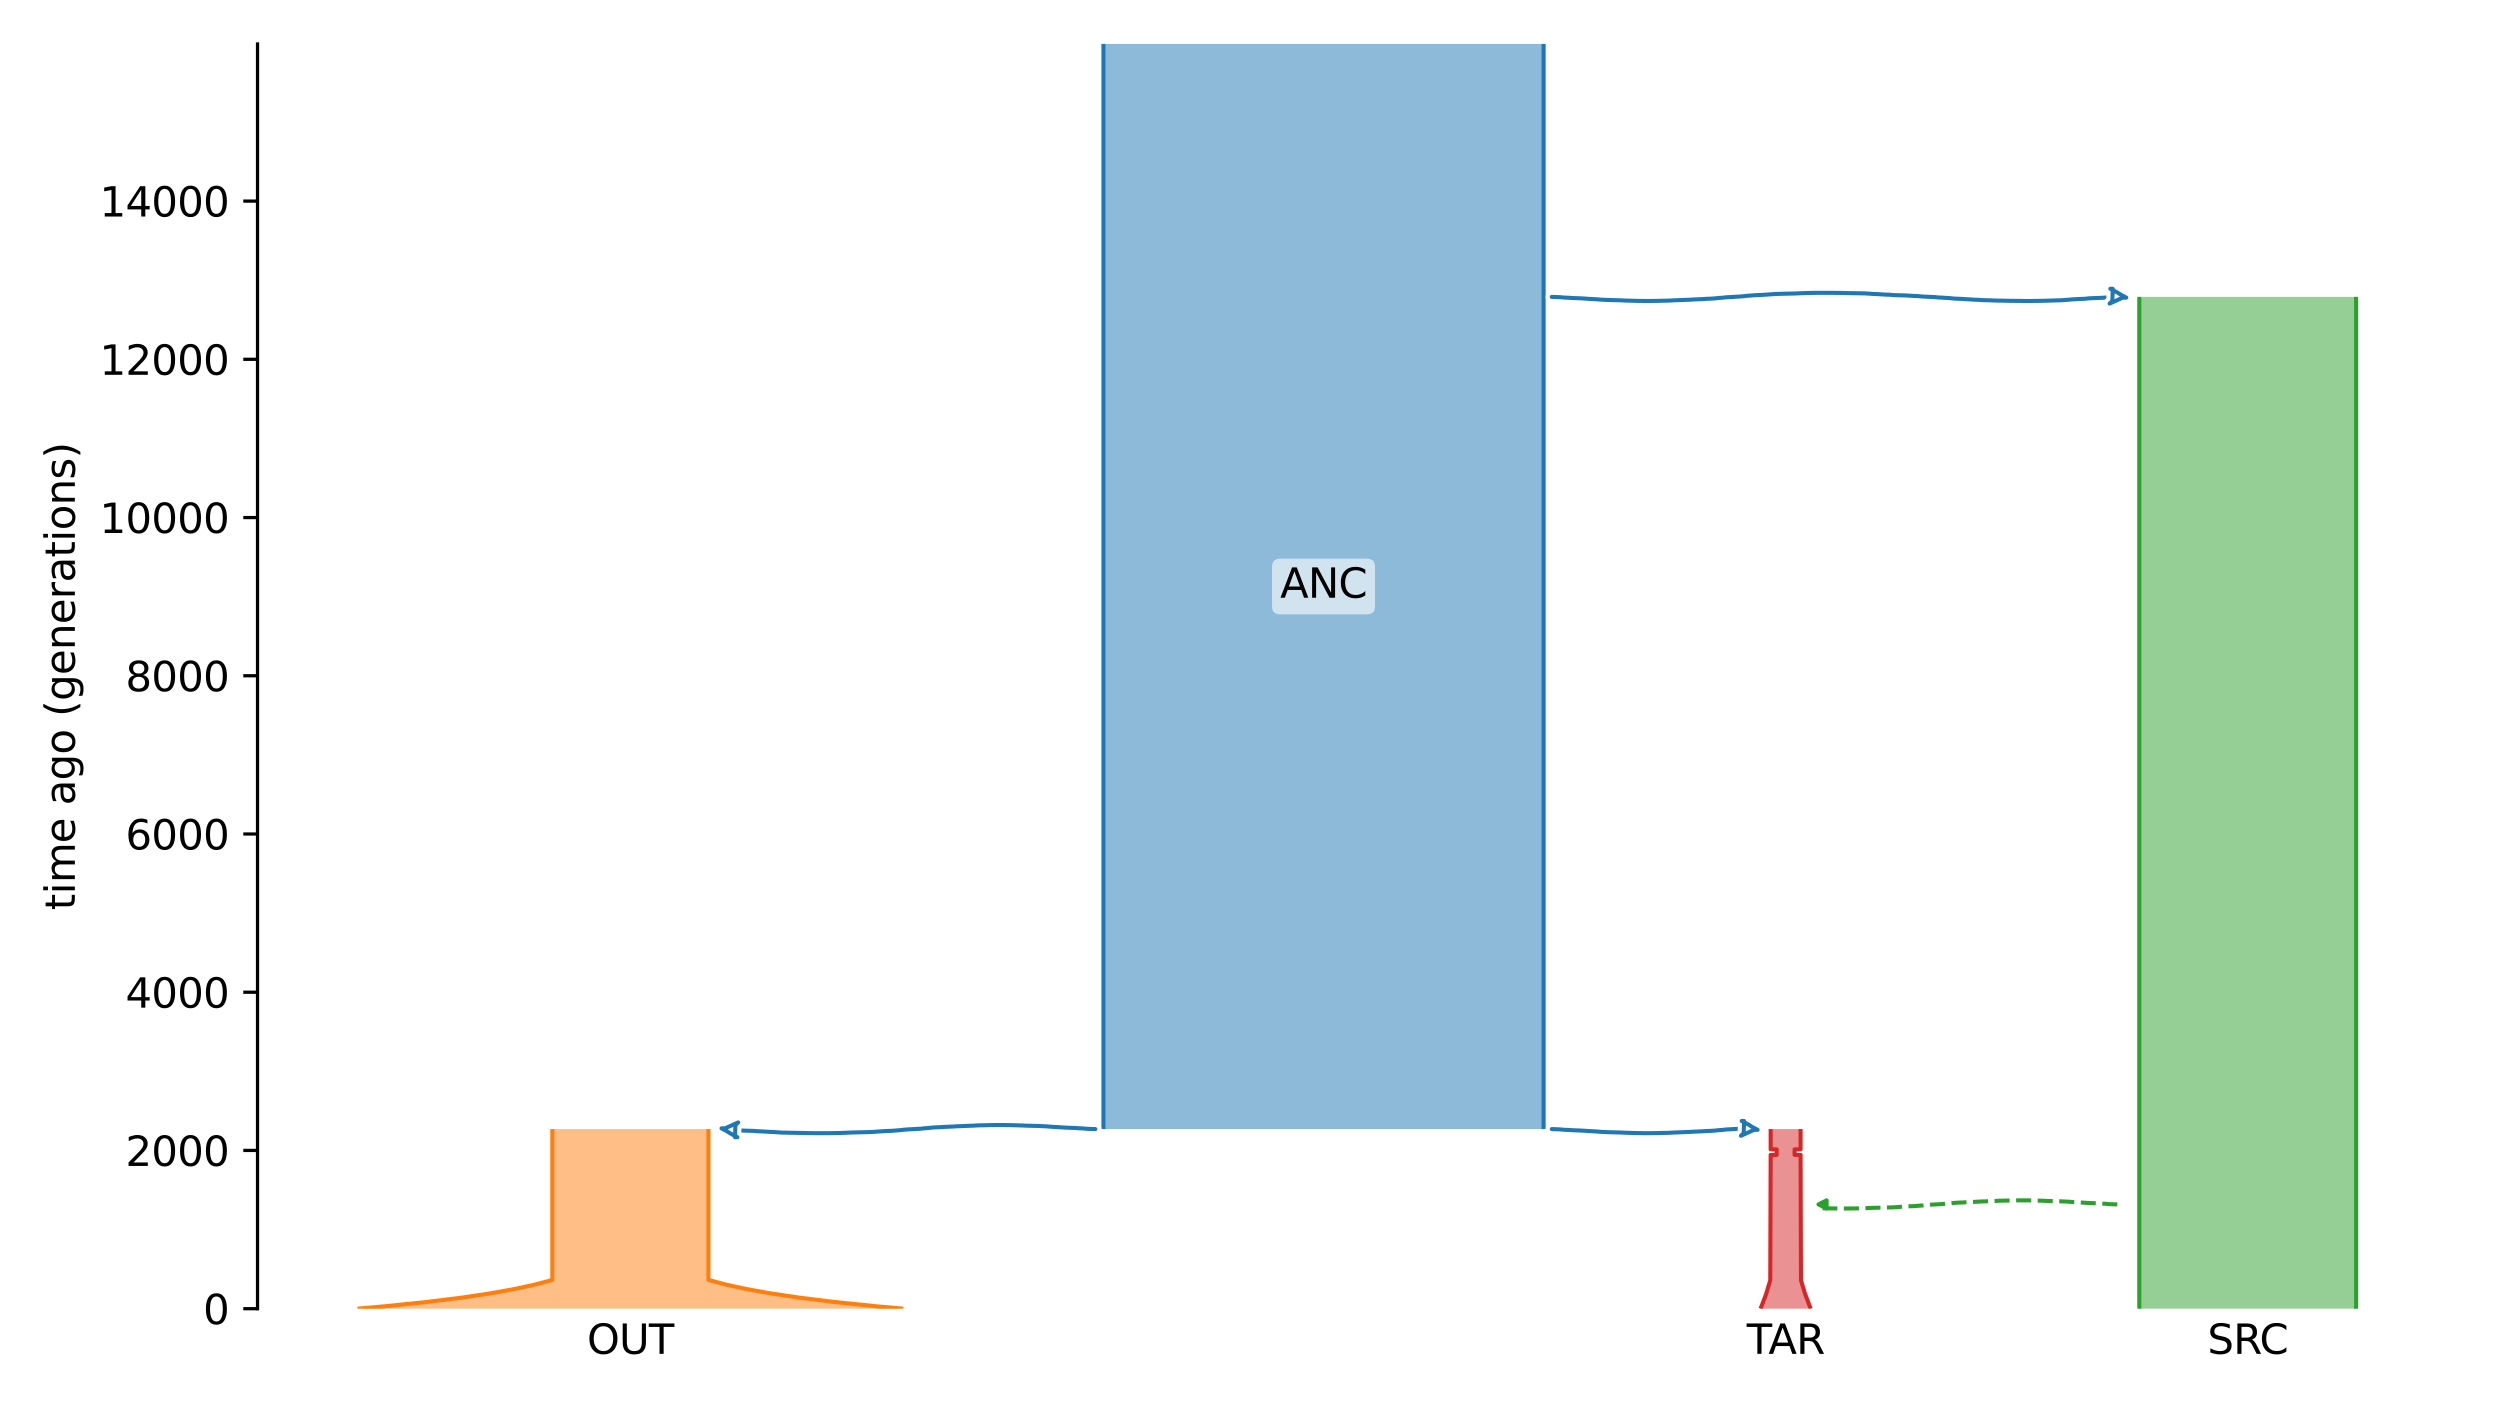 <?xml version="1.0" encoding="utf-8" standalone="no"?>
<!DOCTYPE svg PUBLIC "-//W3C//DTD SVG 1.1//EN"
  "http://www.w3.org/Graphics/SVG/1.1/DTD/svg11.dtd">
<svg xmlns:xlink="http://www.w3.org/1999/xlink" width="614.4pt" height="345.6pt" viewBox="0 0 614.4 345.6" xmlns="http://www.w3.org/2000/svg" version="1.1">
 <defs>
  <style type="text/css">*{stroke-linejoin: round; stroke-linecap: butt}</style>
 </defs>
 <g id="figure_1">
  <g id="patch_1">
   <path d="M 0 345.6 
L 614.4 345.6 
L 614.4 0 
L 0 0 
z
" style="fill: #ffffff"/>
  </g>
  <g id="axes_1">
   <g id="patch_2">
    <path d="M 63.291 321.622 
L 603.6 321.622 
L 603.6 10.8 
L 63.291 10.8 
z
" style="fill: #ffffff"/>
   </g>
   <path d="M 520.353 295.996 
L 519.353 295.964 
L 518.353 295.928 
L 517.353 295.83 
L 516.353 295.797 
L 515.353 295.724 
L 514.353 295.685 
L 513.353 295.65 
L 512.353 295.592 
L 511.353 295.522 
L 510.353 295.47 
L 509.353 295.411 
L 508.353 295.322 
L 507.353 295.276 
L 506.353 295.234 
L 505.353 295.203 
L 504.353 295.177 
L 503.353 295.156 
L 502.353 295.102 
L 501.353 295.074 
L 500.353 295.044 
L 499.353 295.019 
L 498.353 295.007 
L 497.353 294.997 
L 496.353 294.997 
L 495.353 295.007 
L 494.353 295.019 
L 493.353 295.05 
L 492.353 295.061 
L 491.353 295.091 
L 490.353 295.151 
L 489.353 295.188 
L 488.353 295.227 
L 487.353 295.269 
L 486.353 295.302 
L 485.353 295.37 
L 484.353 295.409 
L 483.353 295.451 
L 482.353 295.522 
L 481.353 295.558 
L 480.353 295.617 
L 479.353 295.728 
L 478.353 295.798 
L 477.353 295.911 
L 476.353 295.957 
L 475.353 296.018 
L 474.353 296.067 
L 473.353 296.148 
L 472.353 296.266 
L 471.353 296.336 
L 470.353 296.42 
L 469.353 296.453 
L 468.353 296.504 
L 467.353 296.573 
L 466.353 296.639 
L 465.353 296.716 
L 464.353 296.743 
L 463.353 296.769 
L 462.353 296.792 
L 461.353 296.812 
L 460.353 296.838 
L 459.353 296.888 
L 458.353 296.923 
L 457.353 296.959 
L 456.353 296.974 
L 455.353 296.99 
L 454.353 296.993 
L 453.353 296.996 
L 452.353 296.995 
L 451.353 296.993 
L 450.353 296.98 
L 449.353 296.972 
L 447.913 296.95 
" clip-path="url(#p2e8dcd077a)" style="fill: none; stroke-dasharray: 3.7,1.6; stroke-dashoffset: 0; stroke: #2ca02c"/>
   <g id="patch_3">
    <path d="M 271.18 10.8 
L 271.18 277.486 
M 379.359 10.8 
L 379.359 277.486 
" clip-path="url(#p2e8dcd077a)" style="fill: none; stroke: #ffffff; stroke-width: 3; stroke-linejoin: miter"/>
    <path d="M 271.18 10.8 
L 271.18 277.486 
M 379.359 10.8 
L 379.359 277.486 
" clip-path="url(#p2e8dcd077a)" style="fill: none; stroke: #1f77b4; stroke-linejoin: miter"/>
    <g id="PolyCollection_1">
     <path d="M 379.359 10.8 
L 271.18 10.8 
L 271.18 277.486 
L 379.359 277.486 
L 379.359 277.486 
L 379.359 10.8 
z
" clip-path="url(#p2e8dcd077a)" style="fill: #1f77b4; fill-opacity: 0.5"/>
    </g>
    <g id="patch_4">
     <path d="M 135.736 277.486 
L 135.736 314.564 
L 135.736 314.564 
L 131.435 315.705 
L 126.531 316.774 
L 120.602 317.843 
L 113.436 318.913 
L 104.773 319.982 
L 94.302 321.052 
L 87.85 321.622 
M 174.11 277.486 
L 174.11 314.564 
L 174.11 314.564 
L 178.411 315.705 
L 183.315 316.774 
L 189.244 317.843 
L 196.41 318.913 
L 205.073 319.982 
L 215.544 321.052 
L 221.996 321.622 
L 221.996 321.622 
" clip-path="url(#p2e8dcd077a)" style="fill: none; stroke: #ffffff; stroke-width: 3; stroke-linejoin: miter"/>
     <path d="M 135.736 277.486 
L 135.736 314.564 
L 135.736 314.564 
L 131.435 315.705 
L 126.531 316.774 
L 120.602 317.843 
L 113.436 318.913 
L 104.773 319.982 
L 94.302 321.052 
L 87.85 321.622 
M 174.11 277.486 
L 174.11 314.564 
L 174.11 314.564 
L 178.411 315.705 
L 183.315 316.774 
L 189.244 317.843 
L 196.41 318.913 
L 205.073 319.982 
L 215.544 321.052 
L 221.996 321.622 
L 221.996 321.622 
" clip-path="url(#p2e8dcd077a)" style="fill: none; stroke: #ff7f0e; stroke-linejoin: miter"/>
     <g id="PolyCollection_2">
      <path d="M 174.11 277.486 
L 135.736 277.486 
L 135.736 314.564 
L 135.736 314.564 
L 135.492 314.635 
L 135.245 314.707 
L 134.995 314.778 
L 134.741 314.849 
L 134.485 314.92 
L 134.224 314.992 
L 133.961 315.063 
L 133.694 315.134 
L 133.424 315.206 
L 133.151 315.277 
L 132.874 315.348 
L 132.593 315.42 
L 132.309 315.491 
L 132.022 315.562 
L 131.73 315.633 
L 131.435 315.705 
L 131.136 315.776 
L 130.834 315.847 
L 130.527 315.919 
L 130.217 315.99 
L 129.903 316.061 
L 129.584 316.132 
L 129.262 316.204 
L 128.935 316.275 
L 128.605 316.346 
L 128.27 316.418 
L 127.931 316.489 
L 127.587 316.56 
L 127.24 316.631 
L 126.887 316.703 
L 126.531 316.774 
L 126.17 316.845 
L 125.804 316.917 
L 125.433 316.988 
L 125.058 317.059 
L 124.678 317.131 
L 124.293 317.202 
L 123.904 317.273 
L 123.509 317.344 
L 123.109 317.416 
L 122.705 317.487 
L 122.295 317.558 
L 121.88 317.63 
L 121.459 317.701 
L 121.034 317.772 
L 120.602 317.843 
L 120.166 317.915 
L 119.724 317.986 
L 119.276 318.057 
L 118.822 318.129 
L 118.363 318.2 
L 117.898 318.271 
L 117.427 318.342 
L 116.95 318.414 
L 116.467 318.485 
L 115.977 318.556 
L 115.482 318.628 
L 114.98 318.699 
L 114.472 318.77 
L 113.957 318.842 
L 113.436 318.913 
L 112.908 318.984 
L 112.374 319.055 
L 111.832 319.127 
L 111.284 319.198 
L 110.729 319.269 
L 110.167 319.341 
L 109.597 319.412 
L 109.021 319.483 
L 108.437 319.554 
L 107.845 319.626 
L 107.246 319.697 
L 106.64 319.768 
L 106.025 319.84 
L 105.403 319.911 
L 104.773 319.982 
L 104.135 320.053 
L 103.489 320.125 
L 102.835 320.196 
L 102.172 320.267 
L 101.501 320.339 
L 100.821 320.41 
L 100.133 320.481 
L 99.436 320.553 
L 98.73 320.624 
L 98.015 320.695 
L 97.291 320.766 
L 96.558 320.838 
L 95.815 320.909 
L 95.063 320.98 
L 94.302 321.052 
L 93.531 321.123 
L 92.75 321.194 
L 91.959 321.265 
L 91.158 321.337 
L 90.346 321.408 
L 89.525 321.479 
L 88.693 321.551 
L 87.85 321.622 
L 221.996 321.622 
L 221.996 321.622 
L 221.153 321.551 
L 220.321 321.479 
L 219.5 321.408 
L 218.689 321.337 
L 217.888 321.265 
L 217.097 321.194 
L 216.315 321.123 
L 215.544 321.052 
L 214.783 320.98 
L 214.031 320.909 
L 213.288 320.838 
L 212.555 320.766 
L 211.831 320.695 
L 211.116 320.624 
L 210.41 320.553 
L 209.713 320.481 
L 209.025 320.41 
L 208.345 320.339 
L 207.674 320.267 
L 207.011 320.196 
L 206.357 320.125 
L 205.711 320.053 
L 205.073 319.982 
L 204.443 319.911 
L 203.821 319.84 
L 203.206 319.768 
L 202.6 319.697 
L 202.001 319.626 
L 201.409 319.554 
L 200.825 319.483 
L 200.249 319.412 
L 199.679 319.341 
L 199.117 319.269 
L 198.562 319.198 
L 198.014 319.127 
L 197.472 319.055 
L 196.938 318.984 
L 196.41 318.913 
L 195.889 318.842 
L 195.374 318.77 
L 194.866 318.699 
L 194.364 318.628 
L 193.869 318.556 
L 193.38 318.485 
L 192.896 318.414 
L 192.419 318.342 
L 191.948 318.271 
L 191.483 318.2 
L 191.024 318.129 
L 190.57 318.057 
L 190.123 317.986 
L 189.68 317.915 
L 189.244 317.843 
L 188.813 317.772 
L 188.387 317.701 
L 187.967 317.63 
L 187.551 317.558 
L 187.142 317.487 
L 186.737 317.416 
L 186.337 317.344 
L 185.942 317.273 
L 185.553 317.202 
L 185.168 317.131 
L 184.788 317.059 
L 184.413 316.988 
L 184.042 316.917 
L 183.677 316.845 
L 183.315 316.774 
L 182.959 316.703 
L 182.606 316.631 
L 182.259 316.56 
L 181.915 316.489 
L 181.576 316.418 
L 181.241 316.346 
L 180.911 316.275 
L 180.584 316.204 
L 180.262 316.132 
L 179.944 316.061 
L 179.629 315.99 
L 179.319 315.919 
L 179.012 315.847 
L 178.71 315.776 
L 178.411 315.705 
L 178.116 315.633 
L 177.825 315.562 
L 177.537 315.491 
L 177.253 315.42 
L 176.972 315.348 
L 176.695 315.277 
L 176.422 315.206 
L 176.152 315.134 
L 175.885 315.063 
L 175.622 314.992 
L 175.362 314.92 
L 175.105 314.849 
L 174.851 314.778 
L 174.601 314.707 
L 174.354 314.635 
L 174.11 314.564 
L 174.11 314.564 
L 174.11 277.486 
z
" clip-path="url(#p2e8dcd077a)" style="fill: #ff7f0e; fill-opacity: 0.5"/>
     </g>
     <g id="patch_5">
      <path d="M 525.756 72.964 
L 525.756 321.622 
M 579.04 72.964 
L 579.04 321.622 
" clip-path="url(#p2e8dcd077a)" style="fill: none; stroke: #ffffff; stroke-width: 3; stroke-linejoin: miter"/>
      <path d="M 525.756 72.964 
L 525.756 321.622 
M 579.04 72.964 
L 579.04 321.622 
" clip-path="url(#p2e8dcd077a)" style="fill: none; stroke: #2ca02c; stroke-linejoin: miter"/>
      <g id="PolyCollection_3">
       <path d="M 579.04 72.964 
L 525.756 72.964 
L 525.756 321.622 
L 579.04 321.622 
L 579.04 321.622 
L 579.04 72.964 
z
" clip-path="url(#p2e8dcd077a)" style="fill: #2ca02c; fill-opacity: 0.5"/>
      </g>
      <g id="patch_6">
       <path d="M 435.158 277.486 
L 435.158 282.464 
L 436.628 282.464 
L 436.628 283.825 
L 435.158 283.825 
L 435.06 314.644 
L 434.055 317.984 
L 432.909 321.028 
L 432.655 321.622 
M 442.51 277.486 
L 442.51 282.464 
L 441.04 282.464 
L 441.04 283.825 
L 442.51 283.825 
L 442.608 314.644 
L 443.612 317.984 
L 444.759 321.028 
L 445.013 321.622 
L 445.013 321.622 
" clip-path="url(#p2e8dcd077a)" style="fill: none; stroke: #ffffff; stroke-width: 3; stroke-linejoin: miter"/>
       <path d="M 435.158 277.486 
L 435.158 282.464 
L 436.628 282.464 
L 436.628 283.825 
L 435.158 283.825 
L 435.06 314.644 
L 434.055 317.984 
L 432.909 321.028 
L 432.655 321.622 
M 442.51 277.486 
L 442.51 282.464 
L 441.04 282.464 
L 441.04 283.825 
L 442.51 283.825 
L 442.608 314.644 
L 443.612 317.984 
L 444.759 321.028 
L 445.013 321.622 
L 445.013 321.622 
" clip-path="url(#p2e8dcd077a)" style="fill: none; stroke: #d62728; stroke-linejoin: miter"/>
       <g id="PolyCollection_4">
        <path d="M 442.51 277.486 
L 435.158 277.486 
L 435.158 282.464 
L 436.628 282.464 
L 436.628 283.825 
L 435.158 283.825 
L 435.158 314.272 
L 435.158 314.272 
L 435.138 314.347 
L 435.119 314.421 
L 435.099 314.495 
L 435.08 314.569 
L 435.06 314.644 
L 435.04 314.718 
L 435.02 314.792 
L 435 314.866 
L 434.98 314.941 
L 434.96 315.015 
L 434.939 315.089 
L 434.919 315.163 
L 434.898 315.237 
L 434.878 315.312 
L 434.857 315.386 
L 434.836 315.46 
L 434.815 315.534 
L 434.794 315.609 
L 434.772 315.683 
L 434.751 315.757 
L 434.73 315.831 
L 434.708 315.906 
L 434.686 315.98 
L 434.665 316.054 
L 434.643 316.128 
L 434.621 316.203 
L 434.598 316.277 
L 434.576 316.351 
L 434.554 316.425 
L 434.531 316.5 
L 434.509 316.574 
L 434.486 316.648 
L 434.463 316.722 
L 434.44 316.796 
L 434.417 316.871 
L 434.394 316.945 
L 434.37 317.019 
L 434.347 317.093 
L 434.323 317.168 
L 434.3 317.242 
L 434.276 317.316 
L 434.252 317.39 
L 434.228 317.465 
L 434.203 317.539 
L 434.179 317.613 
L 434.155 317.687 
L 434.13 317.762 
L 434.105 317.836 
L 434.08 317.91 
L 434.055 317.984 
L 434.03 318.058 
L 434.005 318.133 
L 433.98 318.207 
L 433.954 318.281 
L 433.928 318.355 
L 433.903 318.43 
L 433.877 318.504 
L 433.851 318.578 
L 433.824 318.652 
L 433.798 318.727 
L 433.772 318.801 
L 433.745 318.875 
L 433.718 318.949 
L 433.691 319.024 
L 433.664 319.098 
L 433.637 319.172 
L 433.61 319.246 
L 433.582 319.321 
L 433.555 319.395 
L 433.527 319.469 
L 433.499 319.543 
L 433.471 319.617 
L 433.443 319.692 
L 433.414 319.766 
L 433.386 319.84 
L 433.357 319.914 
L 433.329 319.989 
L 433.3 320.063 
L 433.27 320.137 
L 433.241 320.211 
L 433.212 320.286 
L 433.182 320.36 
L 433.153 320.434 
L 433.123 320.508 
L 433.093 320.583 
L 433.062 320.657 
L 433.032 320.731 
L 433.002 320.805 
L 432.971 320.88 
L 432.94 320.954 
L 432.909 321.028 
L 432.878 321.102 
L 432.847 321.176 
L 432.815 321.251 
L 432.784 321.325 
L 432.752 321.399 
L 432.72 321.473 
L 432.688 321.548 
L 432.655 321.622 
L 445.013 321.622 
L 445.013 321.622 
L 444.98 321.548 
L 444.948 321.473 
L 444.916 321.399 
L 444.884 321.325 
L 444.853 321.251 
L 444.821 321.176 
L 444.79 321.102 
L 444.759 321.028 
L 444.728 320.954 
L 444.697 320.88 
L 444.666 320.805 
L 444.636 320.731 
L 444.605 320.657 
L 444.575 320.583 
L 444.545 320.508 
L 444.515 320.434 
L 444.486 320.36 
L 444.456 320.286 
L 444.427 320.211 
L 444.397 320.137 
L 444.368 320.063 
L 444.339 319.989 
L 444.311 319.914 
L 444.282 319.84 
L 444.253 319.766 
L 444.225 319.692 
L 444.197 319.617 
L 444.169 319.543 
L 444.141 319.469 
L 444.113 319.395 
L 444.086 319.321 
L 444.058 319.246 
L 444.031 319.172 
L 444.004 319.098 
L 443.977 319.024 
L 443.95 318.949 
L 443.923 318.875 
L 443.896 318.801 
L 443.87 318.727 
L 443.843 318.652 
L 443.817 318.578 
L 443.791 318.504 
L 443.765 318.43 
L 443.739 318.355 
L 443.714 318.281 
L 443.688 318.207 
L 443.663 318.133 
L 443.638 318.058 
L 443.612 317.984 
L 443.587 317.91 
L 443.563 317.836 
L 443.538 317.762 
L 443.513 317.687 
L 443.489 317.613 
L 443.464 317.539 
L 443.44 317.465 
L 443.416 317.39 
L 443.392 317.316 
L 443.368 317.242 
L 443.345 317.168 
L 443.321 317.093 
L 443.298 317.019 
L 443.274 316.945 
L 443.251 316.871 
L 443.228 316.796 
L 443.205 316.722 
L 443.182 316.648 
L 443.159 316.574 
L 443.137 316.5 
L 443.114 316.425 
L 443.092 316.351 
L 443.07 316.277 
L 443.047 316.203 
L 443.025 316.128 
L 443.003 316.054 
L 442.982 315.98 
L 442.96 315.906 
L 442.938 315.831 
L 442.917 315.757 
L 442.895 315.683 
L 442.874 315.609 
L 442.853 315.534 
L 442.832 315.46 
L 442.811 315.386 
L 442.79 315.312 
L 442.77 315.237 
L 442.749 315.163 
L 442.729 315.089 
L 442.708 315.015 
L 442.688 314.941 
L 442.668 314.866 
L 442.648 314.792 
L 442.628 314.718 
L 442.608 314.644 
L 442.588 314.569 
L 442.569 314.495 
L 442.549 314.421 
L 442.53 314.347 
L 442.51 314.272 
L 442.51 314.272 
L 442.51 283.825 
L 441.04 283.825 
L 441.04 282.464 
L 442.51 282.464 
L 442.51 277.486 
z
" clip-path="url(#p2e8dcd077a)" style="fill: #d62728; fill-opacity: 0.5"/>
       </g>
       <g id="matplotlib.axis_1">
        <g id="xtick_1">
         <g id="line2d_1"/>
         <g id="text_1">
          <!-- OUT -->
          <g transform="translate(144.274 332.72) scale(0.1 -0.1)">
           <defs>
            <path id="DejaVuSans-4f" d="M 2522 4238 
Q 1834 4238 1429 3725 
Q 1025 3213 1025 2328 
Q 1025 1447 1429 934 
Q 1834 422 2522 422 
Q 3209 422 3611 934 
Q 4013 1447 4013 2328 
Q 4013 3213 3611 3725 
Q 3209 4238 2522 4238 
z
M 2522 4750 
Q 3503 4750 4090 4092 
Q 4678 3434 4678 2328 
Q 4678 1225 4090 567 
Q 3503 -91 2522 -91 
Q 1538 -91 948 565 
Q 359 1222 359 2328 
Q 359 3434 948 4092 
Q 1538 4750 2522 4750 
z
" transform="scale(0.016)"/>
            <path id="DejaVuSans-55" d="M 556 4666 
L 1191 4666 
L 1191 1831 
Q 1191 1081 1462 751 
Q 1734 422 2344 422 
Q 2950 422 3222 751 
Q 3494 1081 3494 1831 
L 3494 4666 
L 4128 4666 
L 4128 1753 
Q 4128 841 3676 375 
Q 3225 -91 2344 -91 
Q 1459 -91 1007 375 
Q 556 841 556 1753 
L 556 4666 
z
" transform="scale(0.016)"/>
            <path id="DejaVuSans-54" d="M -19 4666 
L 3928 4666 
L 3928 4134 
L 2272 4134 
L 2272 0 
L 1638 0 
L 1638 4134 
L -19 4134 
L -19 4666 
z
" transform="scale(0.016)"/>
           </defs>
           <use xlink:href="#DejaVuSans-4f"/>
           <use xlink:href="#DejaVuSans-55" x="78.711"/>
           <use xlink:href="#DejaVuSans-54" x="151.904"/>
          </g>
         </g>
        </g>
        <g id="xtick_2">
         <g id="line2d_2"/>
         <g id="text_2">
          <!-- SRC -->
          <g transform="translate(542.508 332.72) scale(0.1 -0.1)">
           <defs>
            <path id="DejaVuSans-53" d="M 3425 4513 
L 3425 3897 
Q 3066 4069 2747 4153 
Q 2428 4238 2131 4238 
Q 1616 4238 1336 4038 
Q 1056 3838 1056 3469 
Q 1056 3159 1242 3001 
Q 1428 2844 1947 2747 
L 2328 2669 
Q 3034 2534 3370 2195 
Q 3706 1856 3706 1288 
Q 3706 609 3251 259 
Q 2797 -91 1919 -91 
Q 1588 -91 1214 -16 
Q 841 59 441 206 
L 441 856 
Q 825 641 1194 531 
Q 1563 422 1919 422 
Q 2459 422 2753 634 
Q 3047 847 3047 1241 
Q 3047 1584 2836 1778 
Q 2625 1972 2144 2069 
L 1759 2144 
Q 1053 2284 737 2584 
Q 422 2884 422 3419 
Q 422 4038 858 4394 
Q 1294 4750 2059 4750 
Q 2388 4750 2728 4690 
Q 3069 4631 3425 4513 
z
" transform="scale(0.016)"/>
            <path id="DejaVuSans-52" d="M 2841 2188 
Q 3044 2119 3236 1894 
Q 3428 1669 3622 1275 
L 4263 0 
L 3584 0 
L 2988 1197 
Q 2756 1666 2539 1819 
Q 2322 1972 1947 1972 
L 1259 1972 
L 1259 0 
L 628 0 
L 628 4666 
L 2053 4666 
Q 2853 4666 3247 4331 
Q 3641 3997 3641 3322 
Q 3641 2881 3436 2590 
Q 3231 2300 2841 2188 
z
M 1259 4147 
L 1259 2491 
L 2053 2491 
Q 2509 2491 2742 2702 
Q 2975 2913 2975 3322 
Q 2975 3731 2742 3939 
Q 2509 4147 2053 4147 
L 1259 4147 
z
" transform="scale(0.016)"/>
            <path id="DejaVuSans-43" d="M 4122 4306 
L 4122 3641 
Q 3803 3938 3442 4084 
Q 3081 4231 2675 4231 
Q 1875 4231 1450 3742 
Q 1025 3253 1025 2328 
Q 1025 1406 1450 917 
Q 1875 428 2675 428 
Q 3081 428 3442 575 
Q 3803 722 4122 1019 
L 4122 359 
Q 3791 134 3420 21 
Q 3050 -91 2638 -91 
Q 1578 -91 968 557 
Q 359 1206 359 2328 
Q 359 3453 968 4101 
Q 1578 4750 2638 4750 
Q 3056 4750 3426 4639 
Q 3797 4528 4122 4306 
z
" transform="scale(0.016)"/>
           </defs>
           <use xlink:href="#DejaVuSans-53"/>
           <use xlink:href="#DejaVuSans-52" x="63.477"/>
           <use xlink:href="#DejaVuSans-43" x="127.959"/>
          </g>
         </g>
        </g>
        <g id="xtick_3">
         <g id="line2d_3"/>
         <g id="text_3">
          <!-- TAR -->
          <g transform="translate(429.273 332.72) scale(0.1 -0.1)">
           <defs>
            <path id="DejaVuSans-41" d="M 2188 4044 
L 1331 1722 
L 3047 1722 
L 2188 4044 
z
M 1831 4666 
L 2547 4666 
L 4325 0 
L 3669 0 
L 3244 1197 
L 1141 1197 
L 716 0 
L 50 0 
L 1831 4666 
z
" transform="scale(0.016)"/>
           </defs>
           <use xlink:href="#DejaVuSans-54"/>
           <use xlink:href="#DejaVuSans-41" x="53.334"/>
           <use xlink:href="#DejaVuSans-52" x="121.742"/>
          </g>
         </g>
        </g>
       </g>
       <g id="matplotlib.axis_2">
        <g id="ytick_1">
         <g id="line2d_4">
          <defs>
           <path id="m4c018e5401" d="M 0 0 
L -3.5 0 
" style="stroke: #000000; stroke-width: 0.8"/>
          </defs>
          <g>
           <use xlink:href="#m4c018e5401" x="63.291" y="321.622" style="stroke: #000000; stroke-width: 0.8"/>
          </g>
         </g>
         <g id="text_4">
          <!-- 0 -->
          <g transform="translate(49.928 325.421) scale(0.1 -0.1)">
           <defs>
            <path id="DejaVuSans-30" d="M 2034 4250 
Q 1547 4250 1301 3770 
Q 1056 3291 1056 2328 
Q 1056 1369 1301 889 
Q 1547 409 2034 409 
Q 2525 409 2770 889 
Q 3016 1369 3016 2328 
Q 3016 3291 2770 3770 
Q 2525 4250 2034 4250 
z
M 2034 4750 
Q 2819 4750 3233 4129 
Q 3647 3509 3647 2328 
Q 3647 1150 3233 529 
Q 2819 -91 2034 -91 
Q 1250 -91 836 529 
Q 422 1150 422 2328 
Q 422 3509 836 4129 
Q 1250 4750 2034 4750 
z
" transform="scale(0.016)"/>
           </defs>
           <use xlink:href="#DejaVuSans-30"/>
          </g>
         </g>
        </g>
        <g id="ytick_2">
         <g id="line2d_5">
          <g>
           <use xlink:href="#m4c018e5401" x="63.291" y="282.736" style="stroke: #000000; stroke-width: 0.8"/>
          </g>
         </g>
         <g id="text_5">
          <!-- 2000 -->
          <g transform="translate(30.841 286.535) scale(0.1 -0.1)">
           <defs>
            <path id="DejaVuSans-32" d="M 1228 531 
L 3431 531 
L 3431 0 
L 469 0 
L 469 531 
Q 828 903 1448 1529 
Q 2069 2156 2228 2338 
Q 2531 2678 2651 2914 
Q 2772 3150 2772 3378 
Q 2772 3750 2511 3984 
Q 2250 4219 1831 4219 
Q 1534 4219 1204 4116 
Q 875 4013 500 3803 
L 500 4441 
Q 881 4594 1212 4672 
Q 1544 4750 1819 4750 
Q 2544 4750 2975 4387 
Q 3406 4025 3406 3419 
Q 3406 3131 3298 2873 
Q 3191 2616 2906 2266 
Q 2828 2175 2409 1742 
Q 1991 1309 1228 531 
z
" transform="scale(0.016)"/>
           </defs>
           <use xlink:href="#DejaVuSans-32"/>
           <use xlink:href="#DejaVuSans-30" x="63.623"/>
           <use xlink:href="#DejaVuSans-30" x="127.246"/>
           <use xlink:href="#DejaVuSans-30" x="190.869"/>
          </g>
         </g>
        </g>
        <g id="ytick_3">
         <g id="line2d_6">
          <g>
           <use xlink:href="#m4c018e5401" x="63.291" y="243.85" style="stroke: #000000; stroke-width: 0.8"/>
          </g>
         </g>
         <g id="text_6">
          <!-- 4000 -->
          <g transform="translate(30.841 247.649) scale(0.1 -0.1)">
           <defs>
            <path id="DejaVuSans-34" d="M 2419 4116 
L 825 1625 
L 2419 1625 
L 2419 4116 
z
M 2253 4666 
L 3047 4666 
L 3047 1625 
L 3713 1625 
L 3713 1100 
L 3047 1100 
L 3047 0 
L 2419 0 
L 2419 1100 
L 313 1100 
L 313 1709 
L 2253 4666 
z
" transform="scale(0.016)"/>
           </defs>
           <use xlink:href="#DejaVuSans-34"/>
           <use xlink:href="#DejaVuSans-30" x="63.623"/>
           <use xlink:href="#DejaVuSans-30" x="127.246"/>
           <use xlink:href="#DejaVuSans-30" x="190.869"/>
          </g>
         </g>
        </g>
        <g id="ytick_4">
         <g id="line2d_7">
          <g>
           <use xlink:href="#m4c018e5401" x="63.291" y="204.963" style="stroke: #000000; stroke-width: 0.8"/>
          </g>
         </g>
         <g id="text_7">
          <!-- 6000 -->
          <g transform="translate(30.841 208.763) scale(0.1 -0.1)">
           <defs>
            <path id="DejaVuSans-36" d="M 2113 2584 
Q 1688 2584 1439 2293 
Q 1191 2003 1191 1497 
Q 1191 994 1439 701 
Q 1688 409 2113 409 
Q 2538 409 2786 701 
Q 3034 994 3034 1497 
Q 3034 2003 2786 2293 
Q 2538 2584 2113 2584 
z
M 3366 4563 
L 3366 3988 
Q 3128 4100 2886 4159 
Q 2644 4219 2406 4219 
Q 1781 4219 1451 3797 
Q 1122 3375 1075 2522 
Q 1259 2794 1537 2939 
Q 1816 3084 2150 3084 
Q 2853 3084 3261 2657 
Q 3669 2231 3669 1497 
Q 3669 778 3244 343 
Q 2819 -91 2113 -91 
Q 1303 -91 875 529 
Q 447 1150 447 2328 
Q 447 3434 972 4092 
Q 1497 4750 2381 4750 
Q 2619 4750 2861 4703 
Q 3103 4656 3366 4563 
z
" transform="scale(0.016)"/>
           </defs>
           <use xlink:href="#DejaVuSans-36"/>
           <use xlink:href="#DejaVuSans-30" x="63.623"/>
           <use xlink:href="#DejaVuSans-30" x="127.246"/>
           <use xlink:href="#DejaVuSans-30" x="190.869"/>
          </g>
         </g>
        </g>
        <g id="ytick_5">
         <g id="line2d_8">
          <g>
           <use xlink:href="#m4c018e5401" x="63.291" y="166.077" style="stroke: #000000; stroke-width: 0.8"/>
          </g>
         </g>
         <g id="text_8">
          <!-- 8000 -->
          <g transform="translate(30.841 169.876) scale(0.1 -0.1)">
           <defs>
            <path id="DejaVuSans-38" d="M 2034 2216 
Q 1584 2216 1326 1975 
Q 1069 1734 1069 1313 
Q 1069 891 1326 650 
Q 1584 409 2034 409 
Q 2484 409 2743 651 
Q 3003 894 3003 1313 
Q 3003 1734 2745 1975 
Q 2488 2216 2034 2216 
z
M 1403 2484 
Q 997 2584 770 2862 
Q 544 3141 544 3541 
Q 544 4100 942 4425 
Q 1341 4750 2034 4750 
Q 2731 4750 3128 4425 
Q 3525 4100 3525 3541 
Q 3525 3141 3298 2862 
Q 3072 2584 2669 2484 
Q 3125 2378 3379 2068 
Q 3634 1759 3634 1313 
Q 3634 634 3220 271 
Q 2806 -91 2034 -91 
Q 1263 -91 848 271 
Q 434 634 434 1313 
Q 434 1759 690 2068 
Q 947 2378 1403 2484 
z
M 1172 3481 
Q 1172 3119 1398 2916 
Q 1625 2713 2034 2713 
Q 2441 2713 2670 2916 
Q 2900 3119 2900 3481 
Q 2900 3844 2670 4047 
Q 2441 4250 2034 4250 
Q 1625 4250 1398 4047 
Q 1172 3844 1172 3481 
z
" transform="scale(0.016)"/>
           </defs>
           <use xlink:href="#DejaVuSans-38"/>
           <use xlink:href="#DejaVuSans-30" x="63.623"/>
           <use xlink:href="#DejaVuSans-30" x="127.246"/>
           <use xlink:href="#DejaVuSans-30" x="190.869"/>
          </g>
         </g>
        </g>
        <g id="ytick_6">
         <g id="line2d_9">
          <g>
           <use xlink:href="#m4c018e5401" x="63.291" y="127.191" style="stroke: #000000; stroke-width: 0.8"/>
          </g>
         </g>
         <g id="text_9">
          <!-- 10000 -->
          <g transform="translate(24.478 130.99) scale(0.1 -0.1)">
           <defs>
            <path id="DejaVuSans-31" d="M 794 531 
L 1825 531 
L 1825 4091 
L 703 3866 
L 703 4441 
L 1819 4666 
L 2450 4666 
L 2450 531 
L 3481 531 
L 3481 0 
L 794 0 
L 794 531 
z
" transform="scale(0.016)"/>
           </defs>
           <use xlink:href="#DejaVuSans-31"/>
           <use xlink:href="#DejaVuSans-30" x="63.623"/>
           <use xlink:href="#DejaVuSans-30" x="127.246"/>
           <use xlink:href="#DejaVuSans-30" x="190.869"/>
           <use xlink:href="#DejaVuSans-30" x="254.492"/>
          </g>
         </g>
        </g>
        <g id="ytick_7">
         <g id="line2d_10">
          <g>
           <use xlink:href="#m4c018e5401" x="63.291" y="88.305" style="stroke: #000000; stroke-width: 0.8"/>
          </g>
         </g>
         <g id="text_10">
          <!-- 12000 -->
          <g transform="translate(24.478 92.104) scale(0.1 -0.1)">
           <use xlink:href="#DejaVuSans-31"/>
           <use xlink:href="#DejaVuSans-32" x="63.623"/>
           <use xlink:href="#DejaVuSans-30" x="127.246"/>
           <use xlink:href="#DejaVuSans-30" x="190.869"/>
           <use xlink:href="#DejaVuSans-30" x="254.492"/>
          </g>
         </g>
        </g>
        <g id="ytick_8">
         <g id="line2d_11">
          <g>
           <use xlink:href="#m4c018e5401" x="63.291" y="49.419" style="stroke: #000000; stroke-width: 0.8"/>
          </g>
         </g>
         <g id="text_11">
          <!-- 14000 -->
          <g transform="translate(24.478 53.218) scale(0.1 -0.1)">
           <use xlink:href="#DejaVuSans-31"/>
           <use xlink:href="#DejaVuSans-34" x="63.623"/>
           <use xlink:href="#DejaVuSans-30" x="127.246"/>
           <use xlink:href="#DejaVuSans-30" x="190.869"/>
           <use xlink:href="#DejaVuSans-30" x="254.492"/>
          </g>
         </g>
        </g>
        <g id="text_12">
         <!-- time ago (generations) -->
         <g transform="translate(18.398 223.682) rotate(-90) scale(0.1 -0.1)">
          <defs>
           <path id="DejaVuSans-74" d="M 1172 4494 
L 1172 3500 
L 2356 3500 
L 2356 3053 
L 1172 3053 
L 1172 1153 
Q 1172 725 1289 603 
Q 1406 481 1766 481 
L 2356 481 
L 2356 0 
L 1766 0 
Q 1100 0 847 248 
Q 594 497 594 1153 
L 594 3053 
L 172 3053 
L 172 3500 
L 594 3500 
L 594 4494 
L 1172 4494 
z
" transform="scale(0.016)"/>
           <path id="DejaVuSans-69" d="M 603 3500 
L 1178 3500 
L 1178 0 
L 603 0 
L 603 3500 
z
M 603 4863 
L 1178 4863 
L 1178 4134 
L 603 4134 
L 603 4863 
z
" transform="scale(0.016)"/>
           <path id="DejaVuSans-6d" d="M 3328 2828 
Q 3544 3216 3844 3400 
Q 4144 3584 4550 3584 
Q 5097 3584 5394 3201 
Q 5691 2819 5691 2113 
L 5691 0 
L 5113 0 
L 5113 2094 
Q 5113 2597 4934 2840 
Q 4756 3084 4391 3084 
Q 3944 3084 3684 2787 
Q 3425 2491 3425 1978 
L 3425 0 
L 2847 0 
L 2847 2094 
Q 2847 2600 2669 2842 
Q 2491 3084 2119 3084 
Q 1678 3084 1418 2786 
Q 1159 2488 1159 1978 
L 1159 0 
L 581 0 
L 581 3500 
L 1159 3500 
L 1159 2956 
Q 1356 3278 1631 3431 
Q 1906 3584 2284 3584 
Q 2666 3584 2933 3390 
Q 3200 3197 3328 2828 
z
" transform="scale(0.016)"/>
           <path id="DejaVuSans-65" d="M 3597 1894 
L 3597 1613 
L 953 1613 
Q 991 1019 1311 708 
Q 1631 397 2203 397 
Q 2534 397 2845 478 
Q 3156 559 3463 722 
L 3463 178 
Q 3153 47 2828 -22 
Q 2503 -91 2169 -91 
Q 1331 -91 842 396 
Q 353 884 353 1716 
Q 353 2575 817 3079 
Q 1281 3584 2069 3584 
Q 2775 3584 3186 3129 
Q 3597 2675 3597 1894 
z
M 3022 2063 
Q 3016 2534 2758 2815 
Q 2500 3097 2075 3097 
Q 1594 3097 1305 2825 
Q 1016 2553 972 2059 
L 3022 2063 
z
" transform="scale(0.016)"/>
           <path id="DejaVuSans-20" transform="scale(0.016)"/>
           <path id="DejaVuSans-61" d="M 2194 1759 
Q 1497 1759 1228 1600 
Q 959 1441 959 1056 
Q 959 750 1161 570 
Q 1363 391 1709 391 
Q 2188 391 2477 730 
Q 2766 1069 2766 1631 
L 2766 1759 
L 2194 1759 
z
M 3341 1997 
L 3341 0 
L 2766 0 
L 2766 531 
Q 2569 213 2275 61 
Q 1981 -91 1556 -91 
Q 1019 -91 701 211 
Q 384 513 384 1019 
Q 384 1609 779 1909 
Q 1175 2209 1959 2209 
L 2766 2209 
L 2766 2266 
Q 2766 2663 2505 2880 
Q 2244 3097 1772 3097 
Q 1472 3097 1187 3025 
Q 903 2953 641 2809 
L 641 3341 
Q 956 3463 1253 3523 
Q 1550 3584 1831 3584 
Q 2591 3584 2966 3190 
Q 3341 2797 3341 1997 
z
" transform="scale(0.016)"/>
           <path id="DejaVuSans-67" d="M 2906 1791 
Q 2906 2416 2648 2759 
Q 2391 3103 1925 3103 
Q 1463 3103 1205 2759 
Q 947 2416 947 1791 
Q 947 1169 1205 825 
Q 1463 481 1925 481 
Q 2391 481 2648 825 
Q 2906 1169 2906 1791 
z
M 3481 434 
Q 3481 -459 3084 -895 
Q 2688 -1331 1869 -1331 
Q 1566 -1331 1297 -1286 
Q 1028 -1241 775 -1147 
L 775 -588 
Q 1028 -725 1275 -790 
Q 1522 -856 1778 -856 
Q 2344 -856 2625 -561 
Q 2906 -266 2906 331 
L 2906 616 
Q 2728 306 2450 153 
Q 2172 0 1784 0 
Q 1141 0 747 490 
Q 353 981 353 1791 
Q 353 2603 747 3093 
Q 1141 3584 1784 3584 
Q 2172 3584 2450 3431 
Q 2728 3278 2906 2969 
L 2906 3500 
L 3481 3500 
L 3481 434 
z
" transform="scale(0.016)"/>
           <path id="DejaVuSans-6f" d="M 1959 3097 
Q 1497 3097 1228 2736 
Q 959 2375 959 1747 
Q 959 1119 1226 758 
Q 1494 397 1959 397 
Q 2419 397 2687 759 
Q 2956 1122 2956 1747 
Q 2956 2369 2687 2733 
Q 2419 3097 1959 3097 
z
M 1959 3584 
Q 2709 3584 3137 3096 
Q 3566 2609 3566 1747 
Q 3566 888 3137 398 
Q 2709 -91 1959 -91 
Q 1206 -91 779 398 
Q 353 888 353 1747 
Q 353 2609 779 3096 
Q 1206 3584 1959 3584 
z
" transform="scale(0.016)"/>
           <path id="DejaVuSans-28" d="M 1984 4856 
Q 1566 4138 1362 3434 
Q 1159 2731 1159 2009 
Q 1159 1288 1364 580 
Q 1569 -128 1984 -844 
L 1484 -844 
Q 1016 -109 783 600 
Q 550 1309 550 2009 
Q 550 2706 781 3412 
Q 1013 4119 1484 4856 
L 1984 4856 
z
" transform="scale(0.016)"/>
           <path id="DejaVuSans-6e" d="M 3513 2113 
L 3513 0 
L 2938 0 
L 2938 2094 
Q 2938 2591 2744 2837 
Q 2550 3084 2163 3084 
Q 1697 3084 1428 2787 
Q 1159 2491 1159 1978 
L 1159 0 
L 581 0 
L 581 3500 
L 1159 3500 
L 1159 2956 
Q 1366 3272 1645 3428 
Q 1925 3584 2291 3584 
Q 2894 3584 3203 3211 
Q 3513 2838 3513 2113 
z
" transform="scale(0.016)"/>
           <path id="DejaVuSans-72" d="M 2631 2963 
Q 2534 3019 2420 3045 
Q 2306 3072 2169 3072 
Q 1681 3072 1420 2755 
Q 1159 2438 1159 1844 
L 1159 0 
L 581 0 
L 581 3500 
L 1159 3500 
L 1159 2956 
Q 1341 3275 1631 3429 
Q 1922 3584 2338 3584 
Q 2397 3584 2469 3576 
Q 2541 3569 2628 3553 
L 2631 2963 
z
" transform="scale(0.016)"/>
           <path id="DejaVuSans-73" d="M 2834 3397 
L 2834 2853 
Q 2591 2978 2328 3040 
Q 2066 3103 1784 3103 
Q 1356 3103 1142 2972 
Q 928 2841 928 2578 
Q 928 2378 1081 2264 
Q 1234 2150 1697 2047 
L 1894 2003 
Q 2506 1872 2764 1633 
Q 3022 1394 3022 966 
Q 3022 478 2636 193 
Q 2250 -91 1575 -91 
Q 1294 -91 989 -36 
Q 684 19 347 128 
L 347 722 
Q 666 556 975 473 
Q 1284 391 1588 391 
Q 1994 391 2212 530 
Q 2431 669 2431 922 
Q 2431 1156 2273 1281 
Q 2116 1406 1581 1522 
L 1381 1569 
Q 847 1681 609 1914 
Q 372 2147 372 2553 
Q 372 3047 722 3315 
Q 1072 3584 1716 3584 
Q 2034 3584 2315 3537 
Q 2597 3491 2834 3397 
z
" transform="scale(0.016)"/>
           <path id="DejaVuSans-29" d="M 513 4856 
L 1013 4856 
Q 1481 4119 1714 3412 
Q 1947 2706 1947 2009 
Q 1947 1309 1714 600 
Q 1481 -109 1013 -844 
L 513 -844 
Q 928 -128 1133 580 
Q 1338 1288 1338 2009 
Q 1338 2731 1133 3434 
Q 928 4138 513 4856 
z
" transform="scale(0.016)"/>
          </defs>
          <use xlink:href="#DejaVuSans-74"/>
          <use xlink:href="#DejaVuSans-69" x="39.209"/>
          <use xlink:href="#DejaVuSans-6d" x="66.992"/>
          <use xlink:href="#DejaVuSans-65" x="164.404"/>
          <use xlink:href="#DejaVuSans-20" x="225.928"/>
          <use xlink:href="#DejaVuSans-61" x="257.715"/>
          <use xlink:href="#DejaVuSans-67" x="318.994"/>
          <use xlink:href="#DejaVuSans-6f" x="382.471"/>
          <use xlink:href="#DejaVuSans-20" x="443.652"/>
          <use xlink:href="#DejaVuSans-28" x="475.439"/>
          <use xlink:href="#DejaVuSans-67" x="514.453"/>
          <use xlink:href="#DejaVuSans-65" x="577.93"/>
          <use xlink:href="#DejaVuSans-6e" x="639.453"/>
          <use xlink:href="#DejaVuSans-65" x="702.832"/>
          <use xlink:href="#DejaVuSans-72" x="764.355"/>
          <use xlink:href="#DejaVuSans-61" x="805.469"/>
          <use xlink:href="#DejaVuSans-74" x="866.748"/>
          <use xlink:href="#DejaVuSans-69" x="905.957"/>
          <use xlink:href="#DejaVuSans-6f" x="933.74"/>
          <use xlink:href="#DejaVuSans-6e" x="994.922"/>
          <use xlink:href="#DejaVuSans-73" x="1058.301"/>
          <use xlink:href="#DejaVuSans-29" x="1110.4"/>
         </g>
        </g>
       </g>
       <g id="patch_7">
        <path d="M 269.181 277.486 
L 268.181 277.455 
L 267.181 277.418 
L 266.181 277.32 
L 265.181 277.287 
L 264.181 277.214 
L 263.181 277.175 
L 262.181 277.14 
L 261.181 277.082 
L 260.181 277.012 
L 259.181 276.96 
L 258.181 276.901 
L 257.181 276.812 
L 256.181 276.766 
L 255.181 276.724 
L 254.181 276.693 
L 253.181 276.667 
L 252.181 276.646 
L 251.181 276.592 
L 250.181 276.564 
L 249.181 276.534 
L 248.181 276.509 
L 247.181 276.498 
L 246.181 276.487 
L 245.181 276.488 
L 244.181 276.497 
L 243.181 276.509 
L 242.181 276.54 
L 241.181 276.551 
L 240.181 276.581 
L 239.181 276.641 
L 238.181 276.678 
L 237.181 276.717 
L 236.181 276.76 
L 235.181 276.792 
L 234.181 276.86 
L 233.181 276.899 
L 232.181 276.942 
L 231.181 277.012 
L 230.181 277.049 
L 229.181 277.107 
L 228.181 277.218 
L 227.181 277.289 
L 226.181 277.402 
L 225.181 277.447 
L 224.181 277.509 
L 223.181 277.557 
L 222.181 277.638 
L 221.181 277.756 
L 220.181 277.827 
L 219.181 277.91 
L 218.181 277.943 
L 217.181 277.994 
L 216.181 278.063 
L 215.181 278.129 
L 214.181 278.206 
L 213.181 278.233 
L 212.181 278.26 
L 211.181 278.282 
L 210.181 278.302 
L 209.181 278.328 
L 208.181 278.378 
L 207.181 278.413 
L 206.181 278.449 
L 205.181 278.464 
L 204.181 278.48 
L 203.181 278.483 
L 202.181 278.486 
L 201.181 278.485 
L 200.181 278.483 
L 199.181 278.47 
L 198.181 278.462 
L 197.181 278.44 
L 196.181 278.417 
L 195.181 278.4 
L 194.181 278.382 
L 193.181 278.361 
L 192.181 278.345 
L 191.181 278.282 
L 190.181 278.206 
L 189.181 278.174 
L 188.181 278.106 
L 187.181 278.052 
L 186.181 278.019 
L 185.181 277.928 
L 184.181 277.9 
L 183.181 277.868 
L 182.181 277.837 
L 181.181 277.783 
L 180.181 277.718 
L 179.181 277.68 
L 177.227 277.584 
" clip-path="url(#p2e8dcd077a)" style="fill: none; stroke: #ffffff; stroke-width: 3; stroke-linecap: round"/>
        <path d="M 269.181 277.486 
L 268.181 277.455 
L 267.181 277.418 
L 266.181 277.32 
L 265.181 277.287 
L 264.181 277.214 
L 263.181 277.175 
L 262.181 277.14 
L 261.181 277.082 
L 260.181 277.012 
L 259.181 276.96 
L 258.181 276.901 
L 257.181 276.812 
L 256.181 276.766 
L 255.181 276.724 
L 254.181 276.693 
L 253.181 276.667 
L 252.181 276.646 
L 251.181 276.592 
L 250.181 276.564 
L 249.181 276.534 
L 248.181 276.509 
L 247.181 276.498 
L 246.181 276.487 
L 245.181 276.488 
L 244.181 276.497 
L 243.181 276.509 
L 242.181 276.54 
L 241.181 276.551 
L 240.181 276.581 
L 239.181 276.641 
L 238.181 276.678 
L 237.181 276.717 
L 236.181 276.76 
L 235.181 276.792 
L 234.181 276.86 
L 233.181 276.899 
L 232.181 276.942 
L 231.181 277.012 
L 230.181 277.049 
L 229.181 277.107 
L 228.181 277.218 
L 227.181 277.289 
L 226.181 277.402 
L 225.181 277.447 
L 224.181 277.509 
L 223.181 277.557 
L 222.181 277.638 
L 221.181 277.756 
L 220.181 277.827 
L 219.181 277.91 
L 218.181 277.943 
L 217.181 277.994 
L 216.181 278.063 
L 215.181 278.129 
L 214.181 278.206 
L 213.181 278.233 
L 212.181 278.26 
L 211.181 278.282 
L 210.181 278.302 
L 209.181 278.328 
L 208.181 278.378 
L 207.181 278.413 
L 206.181 278.449 
L 205.181 278.464 
L 204.181 278.48 
L 203.181 278.483 
L 202.181 278.486 
L 201.181 278.485 
L 200.181 278.483 
L 199.181 278.47 
L 198.181 278.462 
L 197.181 278.44 
L 196.181 278.417 
L 195.181 278.4 
L 194.181 278.382 
L 193.181 278.361 
L 192.181 278.345 
L 191.181 278.282 
L 190.181 278.206 
L 189.181 278.174 
L 188.181 278.106 
L 187.181 278.052 
L 186.181 278.019 
L 185.181 277.928 
L 184.181 277.9 
L 183.181 277.868 
L 182.181 277.837 
L 181.181 277.783 
L 180.181 277.718 
L 179.181 277.68 
L 177.227 277.584 
" clip-path="url(#p2e8dcd077a)" style="fill: none; stroke: #1f77b4; stroke-linecap: round"/>
        <path d="M 181.227 279.486 
L 180.346 279.011 
L 179.468 278.531 
L 178.618 277.996 
L 177.316 277.308 
L 178.243 277.282 
L 179.155 276.87 
L 180.065 276.454 
L 181.407 275.847 
L 180.752 276.486 
L 180.701 277.486 
L 180.641 279.486 
z
" clip-path="url(#p2e8dcd077a)" style="fill: #ffffff; stroke: #ffffff; stroke-width: 3; stroke-linecap: round"/>
        <path d="M 181.227 279.486 
L 180.346 279.011 
L 179.468 278.531 
L 178.618 277.996 
L 177.316 277.308 
L 178.243 277.282 
L 179.155 276.87 
L 180.065 276.454 
L 181.407 275.847 
L 180.752 276.486 
L 180.701 277.486 
L 180.641 279.486 
z
" clip-path="url(#p2e8dcd077a)" style="fill: #ffffff; stroke: #1f77b4; stroke-linecap: round"/>
        <g id="patch_8">
         <path d="M 381.356 72.964 
L 382.356 72.996 
L 383.356 73.033 
L 384.356 73.13 
L 385.356 73.163 
L 386.356 73.237 
L 387.356 73.275 
L 388.356 73.311 
L 389.356 73.368 
L 390.356 73.439 
L 391.356 73.491 
L 392.356 73.55 
L 393.356 73.638 
L 394.356 73.684 
L 395.356 73.727 
L 396.356 73.757 
L 397.356 73.783 
L 398.356 73.804 
L 399.356 73.859 
L 400.356 73.887 
L 401.356 73.916 
L 402.356 73.942 
L 403.356 73.953 
L 404.356 73.963 
L 405.356 73.963 
L 406.356 73.953 
L 407.356 73.942 
L 408.356 73.911 
L 409.356 73.899 
L 410.356 73.869 
L 411.356 73.81 
L 412.356 73.772 
L 413.356 73.733 
L 414.356 73.691 
L 415.356 73.658 
L 416.356 73.591 
L 417.356 73.551 
L 418.356 73.509 
L 419.356 73.438 
L 420.356 73.402 
L 421.356 73.343 
L 422.356 73.232 
L 423.356 73.162 
L 424.356 73.049 
L 425.356 73.003 
L 426.356 72.942 
L 427.356 72.893 
L 428.356 72.813 
L 429.356 72.694 
L 430.356 72.624 
L 431.356 72.541 
L 432.356 72.507 
L 433.356 72.456 
L 434.356 72.388 
L 435.356 72.322 
L 436.356 72.245 
L 437.356 72.217 
L 438.356 72.191 
L 439.356 72.168 
L 440.356 72.149 
L 441.356 72.122 
L 442.356 72.072 
L 443.356 72.037 
L 444.356 72.002 
L 445.356 71.986 
L 446.356 71.97 
L 447.356 71.967 
L 448.356 71.965 
L 449.356 71.965 
L 450.356 71.967 
L 451.356 71.98 
L 452.356 71.989 
L 453.356 72.01 
L 454.356 72.033 
L 455.356 72.05 
L 456.356 72.069 
L 457.356 72.089 
L 458.356 72.106 
L 459.356 72.169 
L 460.356 72.244 
L 461.356 72.277 
L 462.356 72.344 
L 463.356 72.398 
L 464.356 72.432 
L 465.356 72.522 
L 466.356 72.551 
L 467.356 72.582 
L 468.356 72.613 
L 469.356 72.668 
L 470.356 72.733 
L 471.356 72.771 
L 472.356 72.867 
L 473.356 72.916 
L 474.356 72.96 
L 475.356 73 
L 476.356 73.108 
L 477.356 73.15 
L 478.356 73.212 
L 479.356 73.282 
L 480.356 73.387 
L 481.356 73.424 
L 482.356 73.47 
L 483.356 73.538 
L 484.356 73.587 
L 485.356 73.664 
L 486.356 73.695 
L 487.356 73.764 
L 488.356 73.788 
L 489.356 73.817 
L 490.356 73.859 
L 491.356 73.88 
L 492.356 73.894 
L 493.356 73.921 
L 494.356 73.93 
L 495.356 73.943 
L 496.356 73.954 
L 497.356 73.96 
L 498.356 73.964 
L 499.356 73.959 
L 500.356 73.945 
L 501.356 73.938 
L 502.356 73.913 
L 503.356 73.89 
L 504.356 73.853 
L 505.356 73.827 
L 506.356 73.805 
L 507.356 73.736 
L 508.356 73.662 
L 509.356 73.568 
L 510.356 73.517 
L 511.356 73.463 
L 512.356 73.428 
L 513.356 73.322 
L 514.356 73.269 
L 515.356 73.232 
L 516.356 73.201 
L 517.356 73.14 
L 518.356 73.073 
L 519.356 73.024 
L 520.356 72.959 
L 521.356 72.92 
L 522.642 72.878 
" clip-path="url(#p2e8dcd077a)" style="fill: none; stroke: #ffffff; stroke-width: 3; stroke-linecap: round"/>
         <path d="M 381.356 72.964 
L 382.356 72.996 
L 383.356 73.033 
L 384.356 73.13 
L 385.356 73.163 
L 386.356 73.237 
L 387.356 73.275 
L 388.356 73.311 
L 389.356 73.368 
L 390.356 73.439 
L 391.356 73.491 
L 392.356 73.55 
L 393.356 73.638 
L 394.356 73.684 
L 395.356 73.727 
L 396.356 73.757 
L 397.356 73.783 
L 398.356 73.804 
L 399.356 73.859 
L 400.356 73.887 
L 401.356 73.916 
L 402.356 73.942 
L 403.356 73.953 
L 404.356 73.963 
L 405.356 73.963 
L 406.356 73.953 
L 407.356 73.942 
L 408.356 73.911 
L 409.356 73.899 
L 410.356 73.869 
L 411.356 73.81 
L 412.356 73.772 
L 413.356 73.733 
L 414.356 73.691 
L 415.356 73.658 
L 416.356 73.591 
L 417.356 73.551 
L 418.356 73.509 
L 419.356 73.438 
L 420.356 73.402 
L 421.356 73.343 
L 422.356 73.232 
L 423.356 73.162 
L 424.356 73.049 
L 425.356 73.003 
L 426.356 72.942 
L 427.356 72.893 
L 428.356 72.813 
L 429.356 72.694 
L 430.356 72.624 
L 431.356 72.541 
L 432.356 72.507 
L 433.356 72.456 
L 434.356 72.388 
L 435.356 72.322 
L 436.356 72.245 
L 437.356 72.217 
L 438.356 72.191 
L 439.356 72.168 
L 440.356 72.149 
L 441.356 72.122 
L 442.356 72.072 
L 443.356 72.037 
L 444.356 72.002 
L 445.356 71.986 
L 446.356 71.97 
L 447.356 71.967 
L 448.356 71.965 
L 449.356 71.965 
L 450.356 71.967 
L 451.356 71.98 
L 452.356 71.989 
L 453.356 72.01 
L 454.356 72.033 
L 455.356 72.05 
L 456.356 72.069 
L 457.356 72.089 
L 458.356 72.106 
L 459.356 72.169 
L 460.356 72.244 
L 461.356 72.277 
L 462.356 72.344 
L 463.356 72.398 
L 464.356 72.432 
L 465.356 72.522 
L 466.356 72.551 
L 467.356 72.582 
L 468.356 72.613 
L 469.356 72.668 
L 470.356 72.733 
L 471.356 72.771 
L 472.356 72.867 
L 473.356 72.916 
L 474.356 72.96 
L 475.356 73 
L 476.356 73.108 
L 477.356 73.15 
L 478.356 73.212 
L 479.356 73.282 
L 480.356 73.387 
L 481.356 73.424 
L 482.356 73.47 
L 483.356 73.538 
L 484.356 73.587 
L 485.356 73.664 
L 486.356 73.695 
L 487.356 73.764 
L 488.356 73.788 
L 489.356 73.817 
L 490.356 73.859 
L 491.356 73.88 
L 492.356 73.894 
L 493.356 73.921 
L 494.356 73.93 
L 495.356 73.943 
L 496.356 73.954 
L 497.356 73.96 
L 498.356 73.964 
L 499.356 73.959 
L 500.356 73.945 
L 501.356 73.938 
L 502.356 73.913 
L 503.356 73.89 
L 504.356 73.853 
L 505.356 73.827 
L 506.356 73.805 
L 507.356 73.736 
L 508.356 73.662 
L 509.356 73.568 
L 510.356 73.517 
L 511.356 73.463 
L 512.356 73.428 
L 513.356 73.322 
L 514.356 73.269 
L 515.356 73.232 
L 516.356 73.201 
L 517.356 73.14 
L 518.356 73.073 
L 519.356 73.024 
L 520.356 72.959 
L 521.356 72.92 
L 522.642 72.878 
" clip-path="url(#p2e8dcd077a)" style="fill: none; stroke: #1f77b4; stroke-linecap: round"/>
         <path d="M 518.642 70.964 
L 519.522 71.44 
L 520.4 71.92 
L 521.251 72.455 
L 522.553 73.142 
L 521.626 73.168 
L 520.714 73.581 
L 519.804 73.996 
L 518.461 74.603 
L 519.116 73.964 
L 519.168 72.964 
L 519.227 70.964 
z
" clip-path="url(#p2e8dcd077a)" style="fill: #ffffff; stroke: #ffffff; stroke-width: 3; stroke-linecap: round"/>
         <path d="M 518.642 70.964 
L 519.522 71.44 
L 520.4 71.92 
L 521.251 72.455 
L 522.553 73.142 
L 521.626 73.168 
L 520.714 73.581 
L 519.804 73.996 
L 518.461 74.603 
L 519.116 73.964 
L 519.168 72.964 
L 519.227 70.964 
z
" clip-path="url(#p2e8dcd077a)" style="fill: #ffffff; stroke: #1f77b4; stroke-linecap: round"/>
         <g id="patch_9">
          <path d="M 381.358 277.486 
L 382.358 277.518 
L 383.358 277.554 
L 384.358 277.652 
L 385.358 277.685 
L 386.358 277.758 
L 387.358 277.797 
L 388.358 277.832 
L 389.358 277.89 
L 390.358 277.96 
L 391.358 278.012 
L 392.358 278.071 
L 393.358 278.16 
L 394.358 278.206 
L 395.358 278.248 
L 396.358 278.279 
L 397.358 278.305 
L 398.358 278.326 
L 399.358 278.38 
L 400.358 278.408 
L 401.358 278.438 
L 402.358 278.463 
L 403.358 278.475 
L 404.358 278.485 
L 405.358 278.485 
L 406.358 278.475 
L 407.358 278.463 
L 408.358 278.432 
L 409.358 278.421 
L 410.358 278.391 
L 411.358 278.331 
L 412.358 278.294 
L 413.358 278.255 
L 414.358 278.213 
L 415.358 278.18 
L 416.358 278.112 
L 417.358 278.073 
L 418.358 278.031 
L 419.358 277.96 
L 420.358 277.924 
L 421.358 277.865 
L 422.358 277.754 
L 423.358 277.684 
L 424.358 277.571 
L 425.358 277.525 
L 426.358 277.464 
L 427.358 277.415 
L 428.358 277.334 
L 429.358 277.216 
L 430.358 277.146 
L 432.04 277.062 
" clip-path="url(#p2e8dcd077a)" style="fill: none; stroke: #ffffff; stroke-width: 3; stroke-linecap: round"/>
          <path d="M 381.358 277.486 
L 382.358 277.518 
L 383.358 277.554 
L 384.358 277.652 
L 385.358 277.685 
L 386.358 277.758 
L 387.358 277.797 
L 388.358 277.832 
L 389.358 277.89 
L 390.358 277.96 
L 391.358 278.012 
L 392.358 278.071 
L 393.358 278.16 
L 394.358 278.206 
L 395.358 278.248 
L 396.358 278.279 
L 397.358 278.305 
L 398.358 278.326 
L 399.358 278.38 
L 400.358 278.408 
L 401.358 278.438 
L 402.358 278.463 
L 403.358 278.475 
L 404.358 278.485 
L 405.358 278.485 
L 406.358 278.475 
L 407.358 278.463 
L 408.358 278.432 
L 409.358 278.421 
L 410.358 278.391 
L 411.358 278.331 
L 412.358 278.294 
L 413.358 278.255 
L 414.358 278.213 
L 415.358 278.18 
L 416.358 278.112 
L 417.358 278.073 
L 418.358 278.031 
L 419.358 277.96 
L 420.358 277.924 
L 421.358 277.865 
L 422.358 277.754 
L 423.358 277.684 
L 424.358 277.571 
L 425.358 277.525 
L 426.358 277.464 
L 427.358 277.415 
L 428.358 277.334 
L 429.358 277.216 
L 430.358 277.146 
L 432.04 277.062 
" clip-path="url(#p2e8dcd077a)" style="fill: none; stroke: #1f77b4; stroke-linecap: round"/>
          <path d="M 428.04 275.486 
L 428.92 275.961 
L 429.798 276.442 
L 430.649 276.976 
L 431.951 277.664 
L 431.024 277.69 
L 430.112 278.103 
L 429.202 278.518 
L 427.859 279.125 
L 428.514 278.486 
L 428.566 277.486 
L 428.625 275.486 
z
" clip-path="url(#p2e8dcd077a)" style="fill: #ffffff; stroke: #ffffff; stroke-width: 3; stroke-linecap: round"/>
          <path d="M 428.04 275.486 
L 428.92 275.961 
L 429.798 276.442 
L 430.649 276.976 
L 431.951 277.664 
L 431.024 277.69 
L 430.112 278.103 
L 429.202 278.518 
L 427.859 279.125 
L 428.514 278.486 
L 428.566 277.486 
L 428.625 275.486 
z
" clip-path="url(#p2e8dcd077a)" style="fill: #ffffff; stroke: #1f77b4; stroke-linecap: round"/>
          <path d="M 447.913 295.996 
" clip-path="url(#p2e8dcd077a)" style="fill: none; stroke-dasharray: 3.7,1.6; stroke-dashoffset: 0; stroke: #2ca02c"/>
          <path d="M 446.913 295.996 
L 448.913 296.996 
L 448.913 294.996 
z
" clip-path="url(#p2e8dcd077a)" style="fill: #2ca02c; stroke: #2ca02c; stroke-linejoin: miter"/>
          <g id="patch_10">
           <path d="M 63.291 321.622 
L 63.291 10.8 
" style="fill: none; stroke: #000000; stroke-width: 0.8; stroke-linejoin: miter; stroke-linecap: square"/>
          </g>
          <g id="text_13">
           <g id="patch_11">
            <path d="M 314.617 150.982 
L 335.922 150.982 
Q 337.922 150.982 337.922 148.982 
L 337.922 139.304 
Q 337.922 137.304 335.922 137.304 
L 314.617 137.304 
Q 312.617 137.304 312.617 139.304 
L 312.617 148.982 
Q 312.617 150.982 314.617 150.982 
z
" style="fill: #ffffff; opacity: 0.6"/>
           </g>
           <!-- ANC -->
           <g transform="translate(314.617 146.902) scale(0.1 -0.1)">
            <defs>
             <path id="DejaVuSans-4e" d="M 628 4666 
L 1478 4666 
L 3547 763 
L 3547 4666 
L 4159 4666 
L 4159 0 
L 3309 0 
L 1241 3903 
L 1241 0 
L 628 0 
L 628 4666 
z
" transform="scale(0.016)"/>
            </defs>
            <use xlink:href="#DejaVuSans-41"/>
            <use xlink:href="#DejaVuSans-4e" x="68.408"/>
            <use xlink:href="#DejaVuSans-43" x="143.213"/>
           </g>
          </g>
         </g>
        </g>
        <defs>
         <clipPath id="p2e8dcd077a">
          <rect x="63.291" y="10.8" width="540.309" height="310.822"/>
         </clipPath>
        </defs>
       </g>
      </g>
     </g>
    </g>
   </g>
  </g>
 </g>
</svg>
